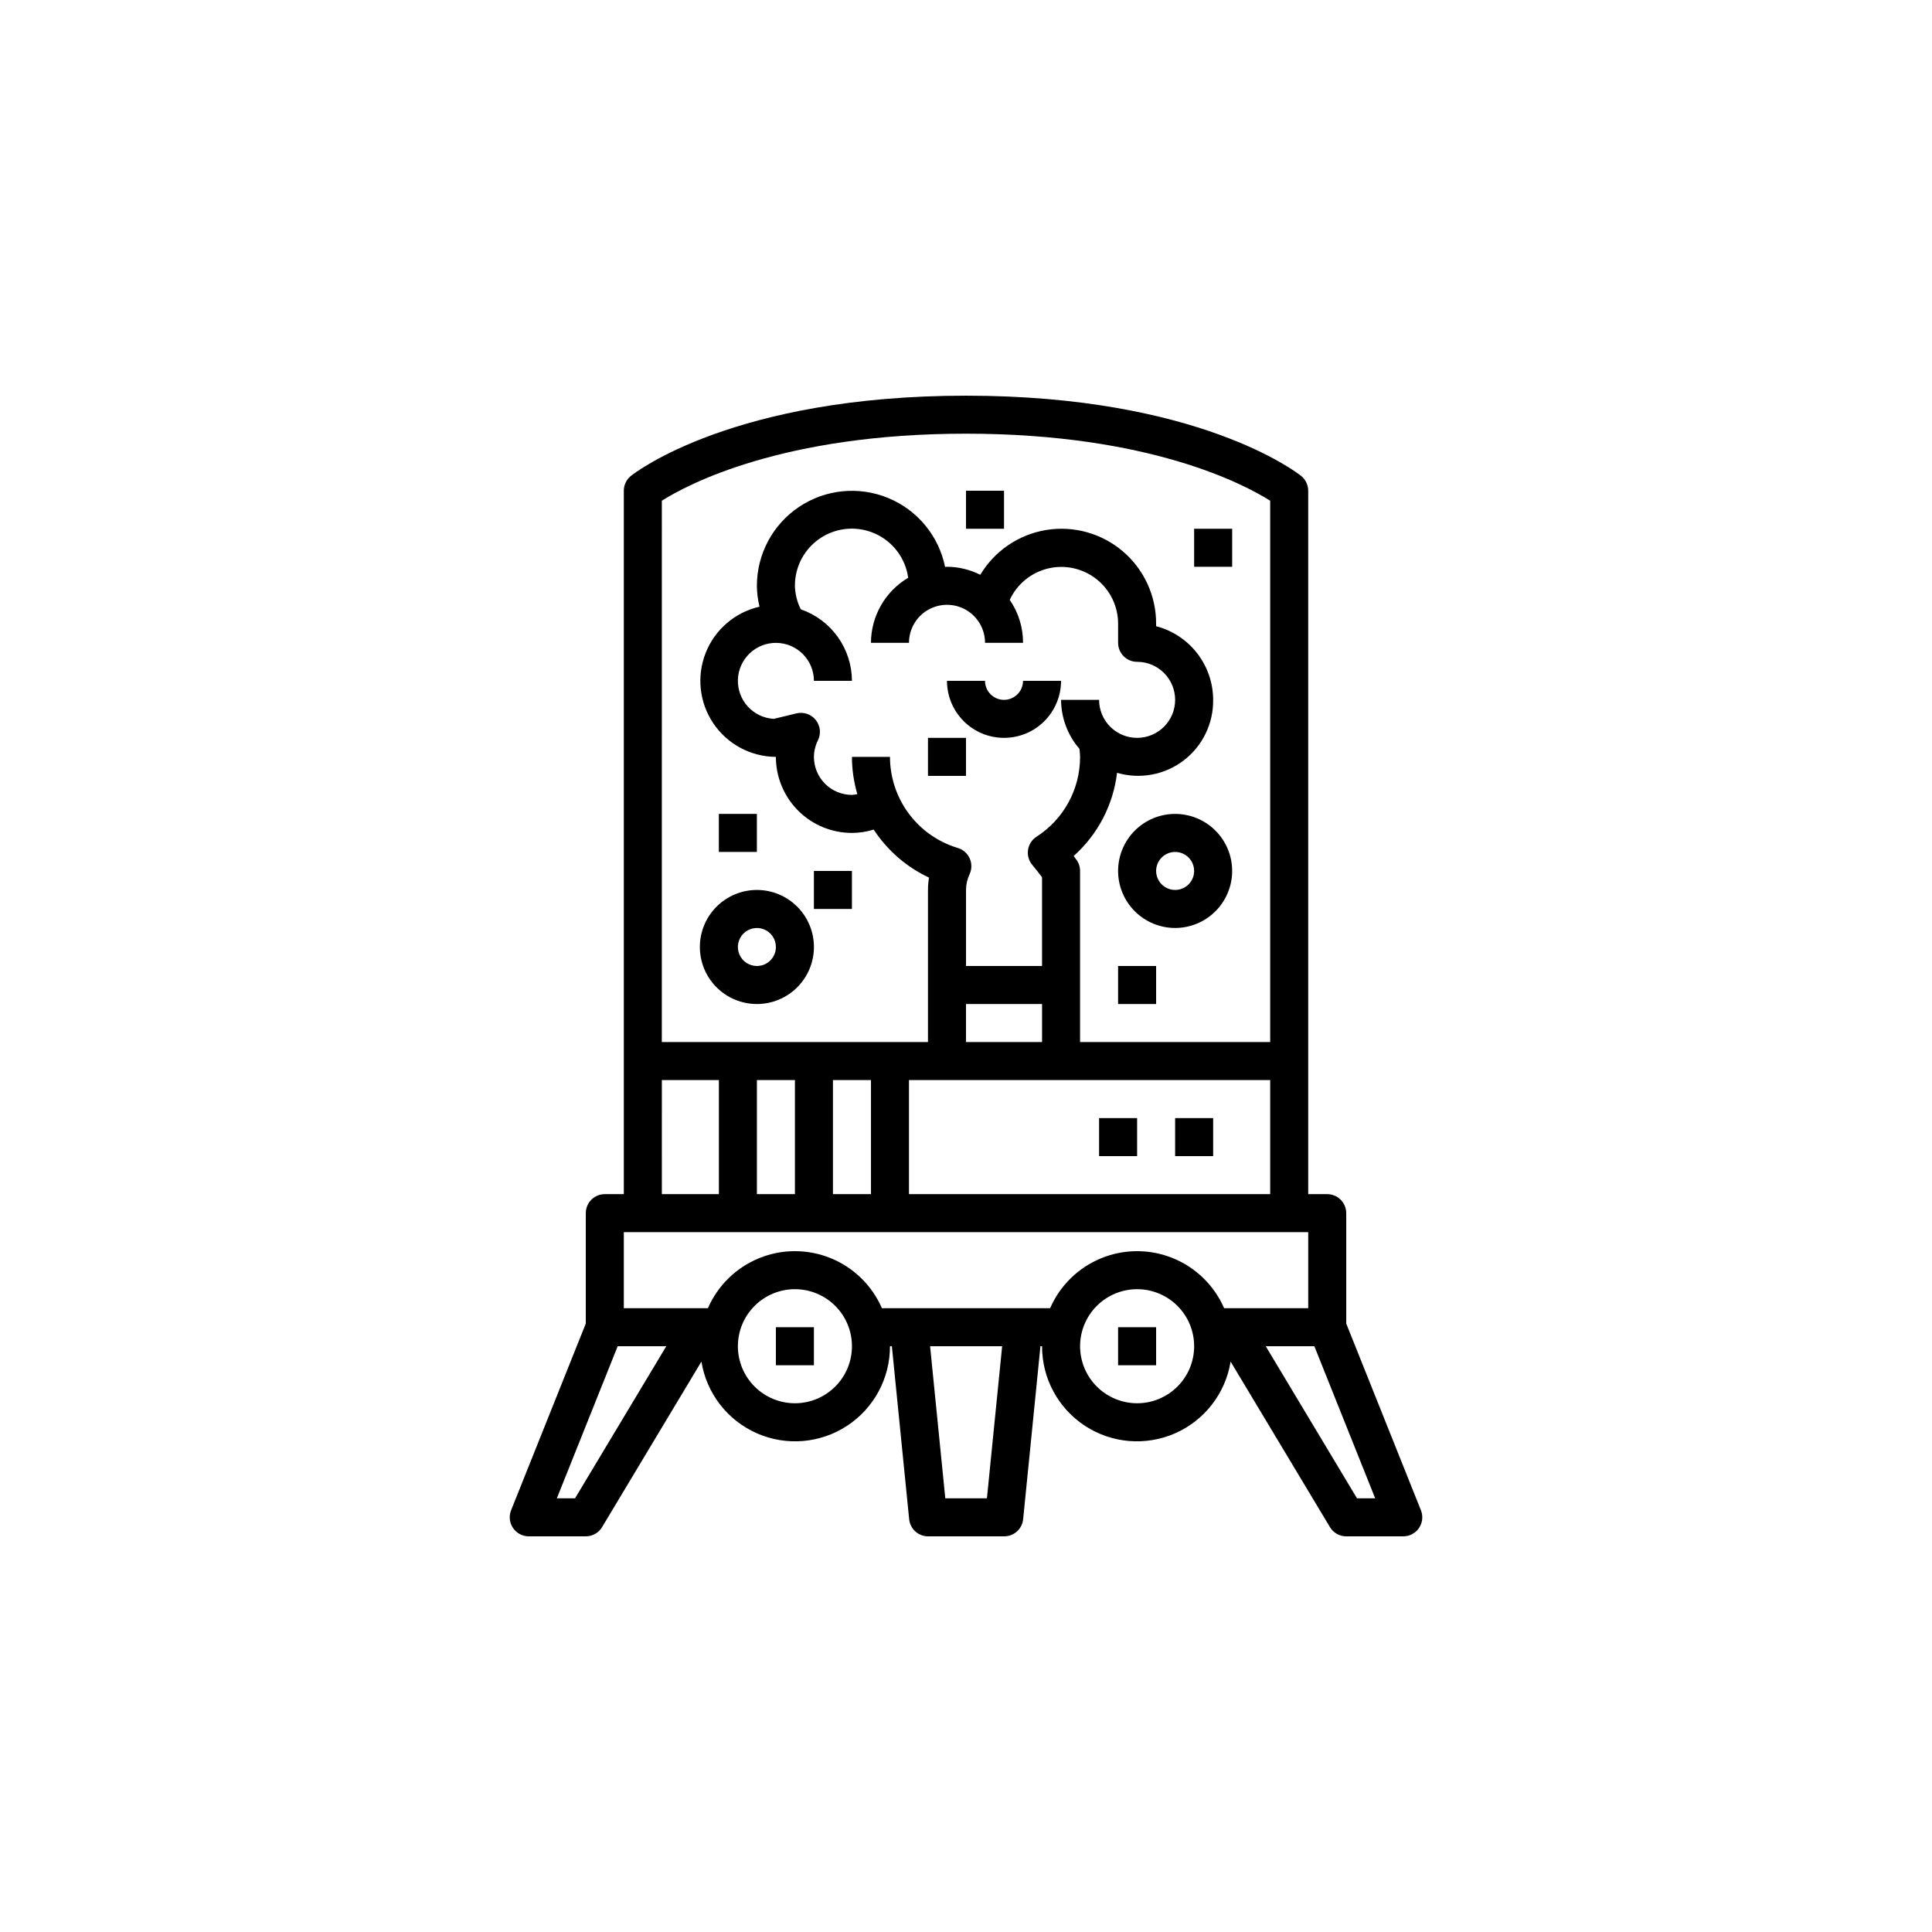 <?xml version="1.0" encoding="UTF-8"?>
<svg width="752pt" height="752pt" version="1.1" viewBox="0 0 752 752" xmlns="http://www.w3.org/2000/svg">
 <g>
  <path d="m390.8 287.2c5.887 0 11.535-2.336 15.695-6.5 4.164-4.164 6.504-9.809 6.504-15.695h-14.801c0 4.086-3.312 7.398-7.398 7.398-4.086 0-7.398-3.312-7.398-7.398h-14.801c0 5.887 2.34 11.531 6.504 15.695 4.16 4.164 9.809 6.5 15.695 6.5z"/>
  <path d="m361.2 287.2h14.801v14.801h-14.801z"/>
  <path d="m457.4 435.2h14.801v14.801h-14.801z"/>
  <path d="m427.8 435.2h14.801v14.801h-14.801z"/>
  <path d="m457.4 316.8c-5.887 0-11.535 2.34-15.699 6.5-4.16 4.164-6.5 9.812-6.5 15.699 0 5.887 2.34 11.531 6.5 15.695 4.164 4.164 9.812 6.504 15.699 6.504 5.887 0 11.535-2.34 15.695-6.504 4.164-4.164 6.504-9.809 6.504-15.695 0-5.887-2.34-11.535-6.504-15.699-4.16-4.16-9.809-6.5-15.695-6.5zm0 29.598c-2.992 0-5.691-1.801-6.836-4.566-1.145-2.766-0.512-5.949 1.602-8.066 2.117-2.117 5.301-2.75 8.066-1.602 2.766 1.145 4.566 3.844 4.566 6.836 0 1.961-0.777 3.844-2.168 5.231-1.387 1.387-3.269 2.168-5.231 2.168z"/>
  <path d="m294.61 346.4c-5.887 0-11.535 2.34-15.699 6.504-4.16 4.16-6.5 9.809-6.5 15.695 0 5.887 2.34 11.535 6.5 15.699 4.164 4.16 9.812 6.5 15.699 6.5s11.535-2.34 15.695-6.5c4.164-4.164 6.504-9.812 6.504-15.699 0-5.887-2.34-11.535-6.504-15.695-4.16-4.164-9.809-6.504-15.695-6.504zm0 29.598c-2.992 0-5.691-1.801-6.836-4.566-1.148-2.766-0.512-5.949 1.602-8.062 2.117-2.117 5.301-2.75 8.066-1.605s4.566 3.844 4.566 6.836c0 1.961-0.777 3.844-2.168 5.234-1.387 1.387-3.269 2.164-5.231 2.164z"/>
  <path d="m279.8 316.8h14.801v14.801h-14.801z"/>
  <path d="m316.8 339h14.801v14.801h-14.801z"/>
  <path d="m464.8 205.81h14.801v14.801h-14.801z"/>
  <path d="m524 515.17v-42.969c0-1.965-0.781-3.848-2.168-5.234-1.387-1.387-3.269-2.168-5.231-2.168h-7.402v-273.79c0-2.246-1.02-4.375-2.773-5.777-1.598-1.273-40.07-31.219-130.42-31.219-90.348 0-128.82 29.945-130.42 31.219-1.754 1.402-2.777 3.531-2.773 5.777v273.79h-7.402c-4.086 0-7.398 3.312-7.398 7.402v42.969l-29.074 72.68c-0.91 2.281-0.633 4.863 0.746 6.894 1.379 2.035 3.672 3.25 6.129 3.25h22.199c2.598 0 5.004-1.363 6.34-3.59l38.664-64.43c1.996 12.344 10.102 22.836 21.535 27.891 11.438 5.051 24.652 3.973 35.117-2.863 10.469-6.836 16.766-18.504 16.738-31.004h0.738l6.734 67.336c0.383 3.797 3.586 6.68 7.402 6.66h29.598c3.801 0 6.984-2.879 7.363-6.66l6.734-67.336h0.629c-0.031 12.5 6.269 24.168 16.734 31.004 10.469 6.836 23.684 7.914 35.121 2.863 11.434-5.055 19.539-15.547 21.535-27.891l38.664 64.43h-0.004c1.34 2.227 3.746 3.59 6.344 3.59h22.199c2.453 0 4.75-1.215 6.129-3.25 1.375-2.031 1.656-4.613 0.746-6.894zm-266.39-320.27c9.969-6.305 46.945-26.094 118.39-26.094 71.453 0 108.47 19.809 118.4 26.094v210.7h-74v-66.598c0.004-1.562-0.488-3.082-1.406-4.344l-1.082-1.48h0.004c9.391-8.367 15.395-19.883 16.879-32.375 8.891 2.609 18.488 0.84 25.867-4.762 7.379-5.602 11.66-14.375 11.539-23.637-0.008-6.562-2.191-12.934-6.211-18.117-4.016-5.188-9.641-8.895-15.988-10.543v-0.938c0.047-10.84-4.68-21.152-12.926-28.188-8.246-7.035-19.172-10.082-29.867-8.324-10.695 1.754-20.078 8.133-25.641 17.434-4.023-2.027-8.461-3.098-12.965-3.121-0.25 0-0.488 0.066-0.738 0.074-2.457-12.09-10.773-22.16-22.18-26.855-11.41-4.691-24.406-3.394-34.656 3.465-10.25 6.863-16.41 18.379-16.422 30.715 0.023 2.742 0.367 5.473 1.02 8.141-9.52 2.168-17.359 8.895-20.949 17.977-3.594 9.082-2.473 19.352 2.992 27.445 5.465 8.094 14.57 12.969 24.336 13.035 0 7.848 3.117 15.379 8.668 20.93 5.551 5.551 13.082 8.668 20.93 8.668 2.879-0.012 5.734-0.449 8.48-1.301 5.301 8.109 12.754 14.582 21.527 18.691-0.27 1.59-0.406 3.195-0.406 4.809v59.199h-103.6zm76.094 114.21c-0.691 0.148-1.391 0.246-2.098 0.293-3.922 0-7.688-1.559-10.465-4.332-2.773-2.777-4.332-6.539-4.332-10.465 0.02-2.25 0.559-4.461 1.574-6.469 1.27-2.574 0.938-5.648-0.852-7.891-1.793-2.242-4.719-3.25-7.508-2.578l-8.809 2.137c-3.871-0.207-7.508-1.926-10.125-4.789-2.617-2.859-4.008-6.633-3.871-10.508 0.137-3.879 1.789-7.543 4.602-10.215 2.812-2.668 6.559-4.129 10.438-4.062 3.879 0.066 7.574 1.648 10.297 4.414 2.719 2.762 4.246 6.484 4.254 10.363h14.801-0.004c-0.02-6.133-1.945-12.109-5.512-17.098-3.57-4.988-8.602-8.742-14.398-10.742-1.434-2.844-2.215-5.977-2.289-9.16-0.031-7.562 3.801-14.621 10.16-18.715 6.359-4.098 14.367-4.66 21.242-1.504 6.871 3.16 11.656 9.609 12.688 17.102-8.953 5.297-14.457 14.914-14.488 25.316h14.801-0.004c0-5.289 2.824-10.172 7.402-12.816s10.219-2.644 14.797 0c4.582 2.644 7.402 7.527 7.402 12.816h14.801-0.004c0.016-5.969-1.793-11.801-5.18-16.715 2.844-6.148 8.348-10.656 14.938-12.227 6.586-1.574 13.531-0.039 18.844 4.164 5.316 4.199 8.41 10.605 8.398 17.379v7.398c0 1.961 0.781 3.844 2.168 5.231 1.387 1.391 3.269 2.168 5.231 2.168 3.926 0 7.691 1.559 10.465 4.336 2.777 2.773 4.336 6.539 4.336 10.465s-1.559 7.688-4.336 10.465c-2.773 2.773-6.539 4.332-10.465 4.332-3.926 0-7.688-1.559-10.465-4.332-2.773-2.777-4.332-6.539-4.332-10.465h-14.801c0.031 7.008 2.57 13.773 7.156 19.074 0.133 1.039 0.215 2.078 0.242 3.125 0.02 12.57-6.371 24.289-16.953 31.078-1.809 1.164-3.019 3.062-3.316 5.195-0.301 2.129 0.344 4.285 1.766 5.902 1.141 1.316 2.625 3.262 3.699 4.699v34.52h-29.594v-29.598c0.012-2.129 0.488-4.231 1.398-6.156 0.887-1.922 0.91-4.129 0.059-6.066-0.848-1.938-2.484-3.418-4.496-4.07l-1.887-0.613c-7.211-2.559-13.457-7.285-17.871-13.531-4.418-6.246-6.793-13.711-6.801-21.359h-14.801c0.004 4.91 0.711 9.793 2.098 14.504zm71.902 81.691v14.801h-29.602v-14.801zm88.797 29.598v44.398h-140.6v-44.398zm-155.39 0v44.398h-14.801v-44.398zm-29.598 0v44.398h-14.801v-44.398zm-51.797 0h22.199v44.398h-22.203zm-33.789 162.79h-7.082l23.68-59.199h18.922zm85.582-36.996c-5.887 0-11.531-2.34-15.695-6.504-4.164-4.16-6.504-9.809-6.504-15.695 0-5.887 2.34-11.535 6.504-15.699 4.164-4.16 9.809-6.5 15.695-6.5 5.891 0 11.535 2.34 15.699 6.5 4.164 4.164 6.5 9.812 6.5 15.699 0 5.887-2.336 11.535-6.5 15.695-4.164 4.164-9.809 6.504-15.699 6.504zm74.738 36.996h-16.207l-5.918-59.199 28.047 0.004zm58.457-36.996c-5.887 0-11.531-2.34-15.695-6.504-4.164-4.16-6.504-9.809-6.504-15.695 0-5.887 2.34-11.535 6.504-15.699 4.164-4.16 9.809-6.5 15.695-6.5 5.887 0 11.535 2.34 15.699 6.5 4.164 4.164 6.5 9.812 6.5 15.699 0 5.887-2.336 11.535-6.5 15.695-4.164 4.164-9.812 6.504-15.699 6.504zm33.859-37h0.004c-3.848-8.844-11-15.832-19.93-19.469-8.934-3.641-18.934-3.641-27.863 0-8.93 3.637-16.086 10.625-19.93 19.469h-65.473c-3.848-8.844-11-15.832-19.93-19.469-8.934-3.641-18.934-3.641-27.863 0-8.93 3.637-16.082 10.625-19.93 19.469h-32.734v-29.598h266.39v29.598zm51.723 73.996-35.52-59.199h18.922l23.68 59.199z"/>
  <path d="m302 516.6h14.801v14.801h-14.801z"/>
  <path d="m435.2 516.6h14.801v14.801h-14.801z"/>
  <path d="m435.2 376h14.801v14.801h-14.801z"/>
  <path d="m376 191.01h14.801v14.801h-14.801z"/>
 </g>
</svg>
